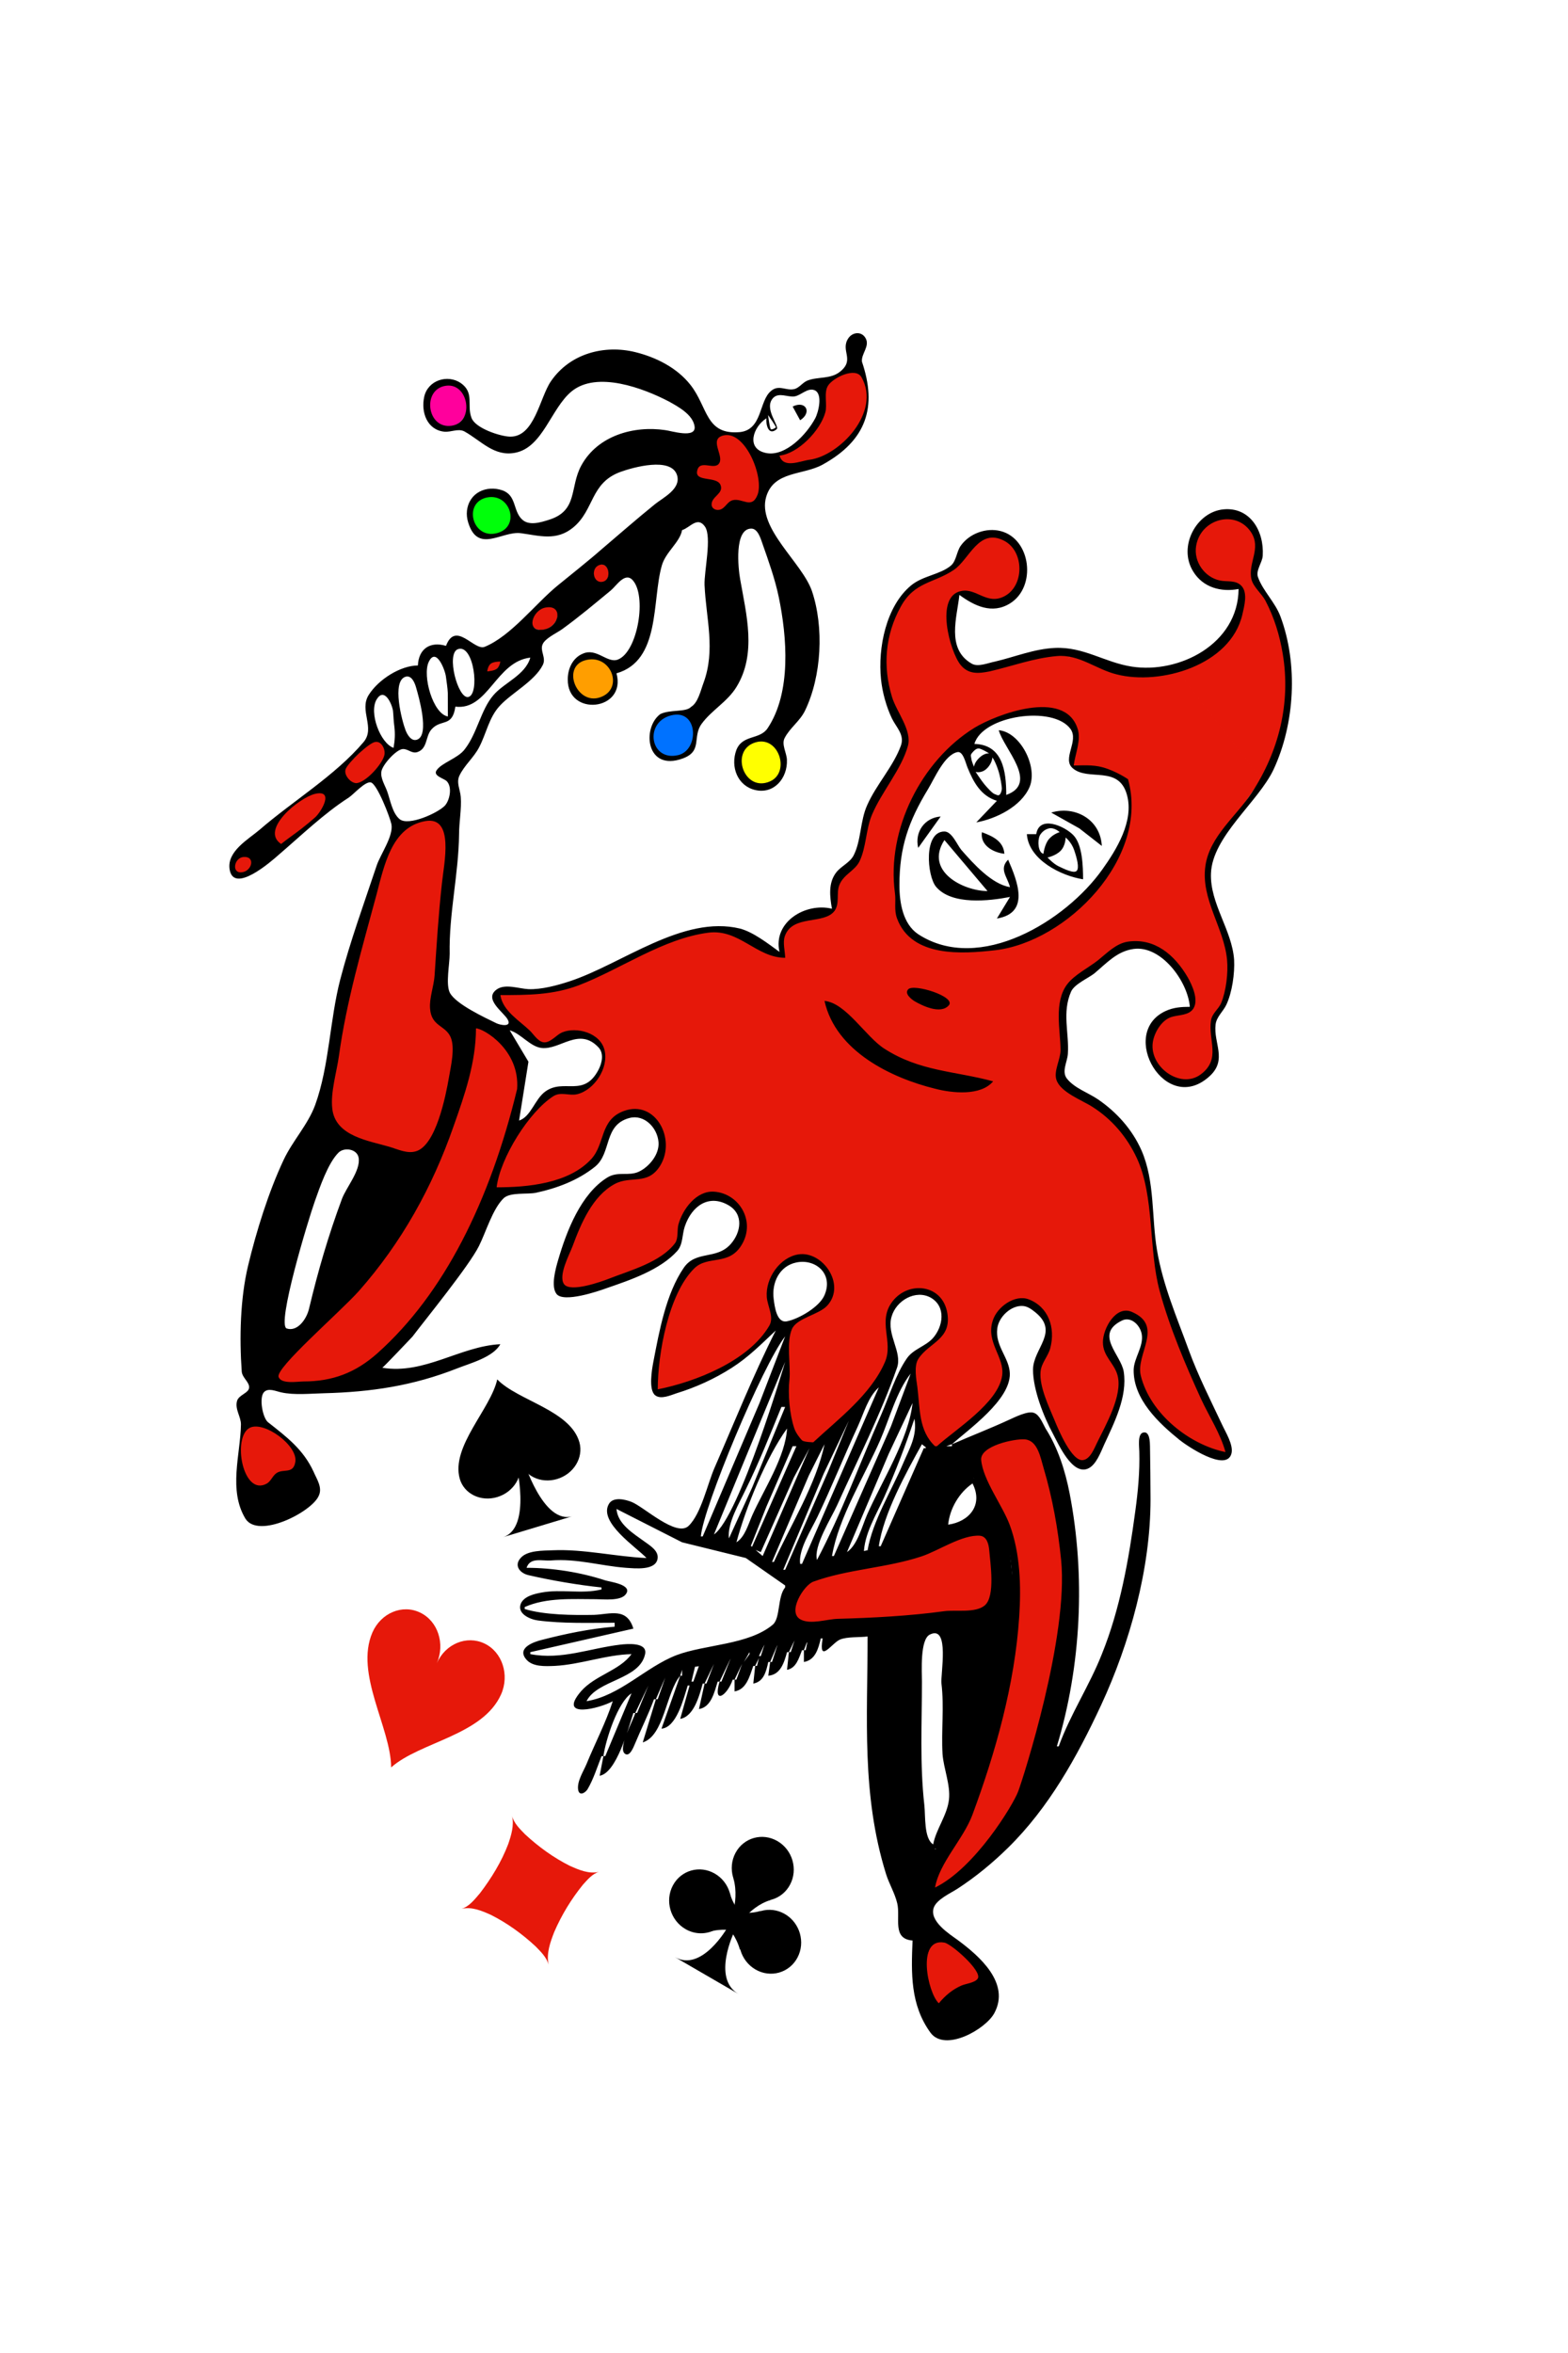<?xml version="1.0" encoding="UTF-8" standalone="no"?>
<svg
   xmlnsDc="http://purl.org/dc/elements/1.1/"
   xmlnsCc="http://creativecommons.org/ns#"
   xmlnsRdf="http://www.w3.org/1999/02/22-rdf-syntax-ns#"
   xmlnsSvg="http://www.w3.org/2000/svg"
   xmlns="http://www.w3.org/2000/svg"
   xmlnsSodipodi="http://sodipodi.sourceforge.net/DTD/sodipodi-0.dtd"
   xmlnsInkscape="http://www.inkscape.org/namespaces/inkscape"
   version="1.1"
   width="360"
   height="540"
   id="svg20298"
   sodipodiDocname="English_border_black_joker.svg"
   inkscapeVersion="1.0.1 (3bc2e813f5, 2020-09-07)">
  <sodipodiNamedview
     pagecolor="#ffffff"
     bordercolor="#666666"
     borderopacity="1"
     objecttolerance="10"
     gridtolerance="10"
     guidetolerance="10"
     inkscapePageopacity="0"
     inkscapePageshadow="2"
     inkscapeWindow-width="1902"
     inkscapeWindow-height="821"
     id="namedview1530"
     showgrid="false"
     inkscapeZoom="1.074"
     inkscapeCx="229.624"
     inkscapeCy="253.22"
     inkscapeWindow-x="0"
     inkscapeWindow-y="0"
     inkscapeWindow-maximized="0"
     inkscapeCurrent-layer="g3026-1" />
  <defs
     id="defs20300">
    <inkscapePath-effect
       effect="spiro"
       id="path-effect17935-89" />
    <inkscapePath-effect
       effect="spiro"
       id="path-effect17939-8" />
    <inkscapePath-effect
       effect="spiro"
       id="path-effect17935-8-7" />
    <inkscapePath-effect
       effect="spiro"
       id="path-effect17939-6-0" />
    <inkscapePath-effect
       effect="spiro"
       id="path-effect17935-9-8-2-5-09-4-0" />
    <inkscapePath-effect
       effect="spiro"
       id="path-effect17935-9-8-2-5-09-4-1-8" />
    <filter
       style="color-interpolation-filters:sRGB;"
       inkscapLabel="Greyscale"
       id="filter2332">
      <feColorMatrix
         values="0.21 0.72 0.072 0 0 0.21 0.72 0.072 0 0 0.21 0.72 0.072 0 0 0 0 0 1 0 "
         id="feColorMatrix2330" />
    </filter>
  </defs>
  <g
     transform="translate(-151.429,-248.089)"
     id="layer1">
    <g
       transform="translate(151.429,-264.273)"
       id="g3026-1">
      <!-- <rect
         width="359"
         height="539"
         rx="29.944447"
         ry="29.944447"
         x="0.5"
         y="512.86218"
         id="rect6472-17"
         style="fill:#ffffff;stroke:#000000;stroke-width:1" /> -->
      <g
         id="g3152"
         transform="matrix(2.649,0,0,2.772,398.87,484.965)"
         style="filter:url(#filter2332)">
        <!-- <g
           style="fill:#e61408;fill-rule:nonzero;stroke:none"
           id="g3114-1"
           transform="matrix(0.7752426,0,0,0.7752426,-151.66807,10.82249)">
          <path
             d="m 10.325195,30.132813 v -2.84375 h 0.6875 c 0.0166,0.752929 0.09277,1.30664 0.229493,1.658203 0.137695,0.353515 0.34375,0.529297 0.61914,0.529297 0.34668,0 0.588867,-0.298829 0.726563,-0.897461 0.136718,-0.598633 0.206054,-1.72168 0.206054,-3.368164 V 9.2265625 h -1.1875 v -1.46875 h 4.3125 v 1.46875 h -1.03125 V 25.307617 c 0,1.956055 -0.219726,3.383789 -0.657226,4.286133 -0.439453,0.900391 -1.140625,1.351563 -2.107422,1.351563 -0.296875,0 -0.594727,-0.06836 -0.892578,-0.203125 -0.297852,-0.135743 -0.59961,-0.338868 -0.905274,-0.609375 z"
             id="path3116-7"
             inkscapeConnector-curvature="0" />
          <path
             d="m 21.138672,26.132813 c -1.353516,0 -2.415039,-0.830079 -3.183594,-2.489258 -0.769531,-1.65918 -1.154297,-3.947266 -1.154297,-6.864258 0,-2.916016 0.384766,-5.205078 1.154297,-6.8691407 0.768555,-1.6640625 1.830078,-2.4960938 3.183594,-2.4960938 1.361328,0 2.426758,0.8300781 3.196289,2.4902344 0.768555,1.6591801 1.15332,3.9511721 1.15332,6.8750001 0,2.916992 -0.386718,5.205078 -1.160156,6.864258 -0.773437,1.659179 -1.835937,2.489258 -3.189453,2.489258 z m 0,-1.46875 c 0.691406,0 1.203125,-0.648438 1.537109,-1.94336 0.333008,-1.296875 0.5,-3.277344 0.5,-5.941406 0,-2.671875 -0.166992,-4.65625 -0.5,-5.952149 -0.333984,-1.295898 -0.845703,-1.9443355 -1.537109,-1.9443355 -0.683594,0 -1.191406,0.6542969 -1.525391,1.9628905 -0.333008,1.307617 -0.5,3.285156 -0.5,5.933594 0,2.640625 0.166992,4.615234 0.5,5.922852 0.333985,1.307617 0.841797,1.961914 1.525391,1.961914 z"
             id="path3118-4"
             inkscapeConnector-curvature="0" />
          <path
             d="m 26.484375,25.789063 v -1.46875 h 1.03125 V 9.2265625 h -1.03125 v -1.46875 h 4.125 v 1.46875 h -1.03125 v 6.5761715 l 3.412109,-6.5761715 h -0.858398 v -1.46875 h 2.99707 v 1.46875 h -1.075195 l -2.888672,5.5625005 3.939453,9.53125 h 0.786133 v 1.46875 h -2.727539 l -3.584961,-8.75586 v 7.28711 h 1.03125 v 1.46875 z"
             id="path3120-0"
             inkscapeConnector-curvature="0" />
          <path
             d="m 36.083984,25.789063 v -1.46875 h 1.03125 V 9.2265625 h -1.03125 v -1.46875 h 7.21875 v 4.2500005 h -0.75 V 9.4140625 h -3.375 v 5.7812505 h 2.09375 v -2.28125 h 0.75 v 6.21875 h -0.75 v -2.28125 h -2.09375 v 7.28125 h 3.46875 v -2.59375 h 0.75 v 4.25 z"
             id="path3122-9"
             inkscapeConnector-curvature="0" />
          <path
             d="m 49.871094,16.996094 c 0.3125,0.103515 0.578125,0.339844 0.798828,0.708984 0.219727,0.369141 0.410156,0.902344 0.570312,1.600586 l 1.166993,5.014648 h 0.833984 v 1.46875 H 50.591797 L 49.298828,20.341797 C 49.045898,19.216797 48.832031,18.5 48.657227,18.191406 48.482422,17.880859 48.240234,17.726562 47.931641,17.726562 h -0.335938 v 6.59375 h 1.03125 v 1.46875 h -4.125 v -1.46875 h 1.03125 V 9.2265625 h -1.03125 v -1.46875 h 4.597656 c 0.9375,0 1.660157,0.421875 2.169922,1.2636719 0.508789,0.8417969 0.763672,2.0371096 0.763672,3.5849606 0,1.257813 -0.180664,2.250977 -0.541015,2.980469 -0.360352,0.729492 -0.900391,1.199219 -1.621094,1.40918 z m -2.275391,-0.707031 h 0.707031 c 0.510743,0 0.905274,-0.306641 1.185547,-0.918946 0.279297,-0.612304 0.419922,-1.487304 0.419922,-2.624023 0,-1.136719 -0.140625,-2.007813 -0.419922,-2.612305 C 49.208008,9.5292969 48.813477,9.2265625 48.302734,9.2265625 h -0.707031 z"
             id="path3124-4"
             inkscapeConnector-curvature="0" />
        </g> -->
        <g
           transform="matrix(0.8,0,0,0.8,-150.568,-578.442)"
           id="use3245">
          <g
             id="use8898"
             transform="matrix(0.203,0,0,0.203,219.163,723.818)">
            <path
               style="fill:#e6180a"
               d="m 341.26,836.91 -3.69,7.13 3.81,24.8 9.93,-1.72 19.68,-13.32 -21.88,-20.82"
               transform="translate(-924.12,211.4)"
               id="path2231" />
            <path
               style="fill:#e6180a"
               d="m 416.53,178.87 c 1.38,0.52 -31.61,31.62 -35.76,31.62 l -27.99,15.55 -16.67,24.62 -12.53,27.73 -0.77,30.75 11.66,16.58 24.79,5.1 31.01,-5.44 33.98,-21.62 17.22,-22.31 6.51,-21.79 -2.3,-14.53 -15.43,-7.45 -13.18,-1.23 -0.92,-5.55 2.37,-13.33 -11.29,-9 -20.61,1.36 33.46,-30.26 34.67,8.79 16.36,-2.96 46.59,57.17 -24.93,34.35 -3.85,14.84 5.18,20.9 7.78,21.43 -3.81,23.15 -5.87,8.29 0.69,18.31 -3.63,9.33 -12.61,5.36 -11.75,-5.01 -7.25,-12.61 3.63,-14.69 9.84,-5.53 8.81,-0.17 1.56,-2.59 -6.91,-17.8 -15.72,-11.57 -12.79,-0.69 -31.09,21.07 -3.46,18.15 -0.34,30.4 30.06,19.87 13.64,21.94 4.32,25.57 3.46,31.79 28.5,70.83 10.02,17.97 -3.8,3.11 -23.32,-10.89 -21.08,-21.77 -1.21,-16.58 3.98,-12.96 -5.53,-9.67 -9.33,0.17 -5.87,9.33 0.86,7.6 7.6,12.44 -3.45,19.18 -13.82,25.57 -7.26,0.17 -14.34,-20.39 -7.95,-27.12 7.43,-17.62 -0.17,-7.09 -12.61,-10.19 -9.68,3.11 -7.08,10.88 7.26,23.67 -7.78,14 -29.2,24.7 -5.35,-3.11 -6.74,-17.62 -1.73,-26.26 15.9,-12.44 1.21,-13.82 -8.99,-7.77 -9.84,1.55 -9.85,7.08 -0.69,12.96 0.17,15.55 -19.52,25.05 -21.6,16.41 -8.98,-2.42 -3.8,-11.4 -0.69,-47.68 19,-10.02 5.53,-10.88 -6.05,-9.68 -12.44,-3.8 -10.88,6.91 -4.84,11.4 3.63,15.55 -7.95,8.81 -11.74,9.85 -30.58,14.51 -13.48,2.07 0.17,-19.69 10.71,-34.03 8.99,-12.96 20.38,-6.05 6.57,-12.61 -3.63,-9.85 -13.13,-5.87 -11.92,6.74 -4.15,7.94 -2.24,11.75 -16.24,11.23 -42.33,12.96 -6.04,-5.7 12.61,-36.46 16.58,-16.41 19.52,-2.76 7.95,-13.65 -3.8,-12.96 -11.75,-5.18 -11.05,5.35 -8.81,19.35 -16.42,10.72 -39.56,7.25 4.49,-17.27 9.5,-17.63 6.74,-5.87 11.06,-12.27 18.14,-1.55 7.25,-7.6 2.42,-6.74 -0.86,-6.91 -9.85,-6.39 -16.24,4.83 -8.46,0.52 -16.07,-15.55 -6.05,-10.02 3.8,-1.9 20.91,0.52 24.01,-6.39 47.17,-21.77 20.56,-3.97 20.9,4.32 15.89,9.5 -0.34,-10.19 6.56,-8.47 20.73,-3.97 1.04,-2.6 0.69,-15.2 11.23,-9.67 8.47,-29.89 16.93,-26.26 0.17,-7.95 -10.88,-22.98 0.34,-24.36 4.84,-13.64 9.5,-13.13 22.29,-9.68 8.98,-13.47 9.33,-4.32 11.4,3.11 7.26,11.57 -3.63,16.59 -13.82,5.87 -15.89,-6.39 -3.11,1.21 -2.25,17.62 4.49,15.2 9.85,5.88 36.28,-9.16"
               transform="translate(-924.12,211.4)"
               id="path2233" />
            <rect
               width="5.87"
               height="44.92"
               x="416.01"
               y="181.81"
               transform="matrix(0.34,0.4,-0.75,0.67,-511.6,101.76)"
               style="fill:#e6180a"
               id="rect2235" />
            <path
               style="fill:#e6180a"
               d="m 97.01,367.81 15.27,3.44 10.75,18.28 -11.83,57 -30.75,57.22 -47.11,48.4 H -8.17 l -6.67,-9.04 52.91,-47.75 42.38,-69.26"
               transform="translate(-924.12,211.4)"
               id="path2237" />
            <path
               style="fill:#e6180a"
               d="m 367.53,586.81 6.64,-4.98 19.08,-4.7 6.09,5.53 10.23,38.72 3.6,21.01 -2.77,39.27 -15.76,63.89 -11.62,28.2 -18.8,24.34 -22.96,15.76 1.66,-11.06 6.64,-10.78 12.72,-21.02 11.34,-33.46 10.23,-45.08 3.6,-32.08 -4.98,-35.95 -14.38,-25.72"
               transform="translate(-924.12,211.4)"
               id="path2239" />
            <path
               style="fill:#000000"
               d="m 261.98,648.49 4.4,-4.33 13.63,-1.36 10.72,-3.87 1.69,-1.92 5.65,1.43 2.6,-3.65 3.95,1.8 3.01,-0.67 6.92,-1.89 16.53,-32.06 7.67,-18.74 5.69,2.74 6.73,-2.03 45.39,-13.92 2.96,6.2 -8.75,0.6 -16.14,4.28 -9.53,6.34 1.9,10.34 -6.08,2.79 -12.41,17.89 1.53,5.76 11.33,-2.59 6.11,-12.39 -2.03,-6.8 3.34,-0.83 12.39,22.63 -2.83,26.2 7.92,13.8 -4.59,34.4 -4.91,21.99 -5.86,23.06 -9.8,27.91 -15.72,26.41 -1.87,-11.75 9.46,-23.99 -4.53,-42.88 0.84,-39.96 -9.32,-3.02 -5.44,9.27 1.16,89.17 5.04,13.27 1.85,12.89 -3.63,15.77 6.33,16.25 -4.43,5.33 -4.27,10.39 7.05,19.04 3.87,-0.15 24.31,-14.74 4.73,12.62 -11.67,14.44 -19.12,4.05 -11.72,-17.24 -1.99,-24.07 0.08,-8.63 -6.67,-4.17 -0.71,-17.74 -13.06,-35.78 -3.59,-37.32 -0.5,-36.58 0.46,-23.22 -27.22,1.43 -2.36,4.3 -6.89,-4.06 -12.31,3.55 -9.44,-0.28 -10.67,6.06 -19.18,4.51 -17.9,2.38 7.11,-8.05 37.61,-7.41 12.96,-7.89 4.13,-19.65"
               transform="translate(-924.12,211.4)"
               id="path2241" />
            <rect
               style="fill:#000000"
               width="5.88"
               height="5.08"
               x="363.29"
               y="597.33"
               transform="matrix(0.79,0,0,0.87,-846.87,289.5)"
               id="rect2243" />
            <rect
               style="fill:#000000"
               width="4.86"
               height="12.65"
               x="340"
               y="787.48"
               transform="matrix(0.929,0,0,0.98,-899.221,228.042)"
               id="rect2245" />
            <rect
               style="fill:#000000"
               width="6.67"
               height="33.56"
               x="378.38"
               y="628.45"
               transform="matrix(1.035,-0.123,0.116,1.068,-1013.278,213.601)"
               id="rect2247" />
            <path
               style="fill:#000000"
               d="m 402.5,576.72 c 0,1.22 9.55,21.3 9.55,21.3 l 6.12,30.85 0.74,41.62 -9.55,59.74 -2.45,5.87 2.2,1.23 2.45,-1.72 28.16,-59.49 11.26,-48.23 2.45,-25.95 4.4,1.71 -3.18,37.7 -14.44,51.66 -24.24,50.19 -26.69,35.5 -12.24,9.55 -0.98,-5.14 15.42,-28.16 18.12,-69.04 3.43,-40.64 -7.84,-45.29 -7.59,-23.26"
               transform="translate(-924.12,211.4)"
               id="path2249" />
            <g
               transform="translate(-924.12,211.4)"
               id="g2287">
              <path
                 style="fill:#e6180a"
                 d="m 222.72,65.72 19.32,1.69 10.63,24.13 -8.14,17.57 -26.72,-3.28 -4.3,-24.91"
                 id="path2251" />
              <path
                 style="fill:#e6180a"
                 d="m 282.89,41.48 15.88,-7.74 6.33,2.2 2.26,8.2 0.05,7.68 -4.52,12.94 -15.65,14.07 -27.46,6.27 -1.97,-7.57 9.77,-3.05 13.39,-13.11"
                 id="path2253" />
              <path
                 style="fill:#ff009c"
                 d="m 94.46,52.66 c 0,5.589 -4.191,10.12 -9.36,10.12 -5.169,0 -9.36,-4.531 -9.36,-10.12 0,-5.589 4.191,-10.12 9.36,-10.12 5.169,0 9.36,4.531 9.36,10.12 z"
                 transform="matrix(1.11,0,0,1.09,-11.05,-5.06)"
                 id="path2255" />
              <path
                 style="fill:#00ff0a"
                 d="m 116.03,107.81 c 0,4.474 -4.114,8.1 -9.19,8.1 -5.075,0 -9.19,-3.626 -9.19,-8.1 0,-4.474 4.114,-8.1 9.19,-8.1 5.075,0 9.19,3.626 9.19,8.1 z"
                 transform="matrix(1.177,0,0,1.264,-18.462,-28.013)"
                 id="path2257" />
              <path
                 style="fill:#ff9e00"
                 d="m 171.01,191.5 c 0,4.976 -4.473,9.01 -9.99,9.01 -5.517,0 -9.99,-4.034 -9.99,-9.01 0,-4.976 4.473,-9.01 9.99,-9.01 5.517,0 9.99,4.034 9.99,9.01 z"
                 transform="matrix(1.175,0,0,1.185,-28.511,-35.039)"
                 id="path2259" />
              <path
                 style="fill:#0072ff"
                 d="m 214.38,221.21 c 0,5.457 -4.553,9.88 -10.17,9.88 -5.617,0 -10.17,-4.423 -10.17,-9.88 0,-5.457 4.553,-9.88 10.17,-9.88 5.617,0 10.17,4.423 10.17,9.88 z"
                 transform="matrix(1.13,0,0,1.19,-26.395,-42.638)"
                 id="path2261" />
              <path
                 style="fill:#ffff00"
                 d="m 263.11,233.75 c 0,6.605 -5.771,11.96 -12.89,11.96 -7.119,0 -12.89,-5.355 -12.89,-11.96 0,-6.605 5.771,-11.96 12.89,-11.96 7.119,0 12.89,5.355 12.89,11.96 z"
                 transform="matrix(0.904,0,0,1.084,24,-18.358)"
                 id="path2263" />
              <path
                 style="fill:#e6180a"
                 d="m 142.52,160.94 c 0,3.065 -3.21,5.55 -7.17,5.55 -3.96,0 -7.17,-2.485 -7.17,-5.55 0,-3.065 3.21,-5.55 7.17,-5.55 3.96,0 7.17,2.485 7.17,5.55 z"
                 transform="matrix(0.91,-0.55,0.55,0.9,-76.81,90.1)"
                 id="path2265" />
              <path
                 style="fill:#e6180a"
                 d="m 168.5,137.99 c 0,2.43 -1.603,4.4 -3.58,4.4 -1.977,0 -3.58,-1.97 -3.58,-4.4 0,-2.43 1.603,-4.4 3.58,-4.4 1.977,0 3.58,1.97 3.58,4.4 z"
                 transform="matrix(1.13,0,0,1.06,-21.09,-8.265)"
                 id="path2267" />
              <path
                 style="fill:#e6180a"
                 d="m 112.42,185.54 c 0.077,0.63 -0.741,1.225 -2.13,1.549 -1.389,0.324 -3.122,0.324 -4.51,0 -1.389,-0.324 -2.207,-0.919 -2.13,-1.549 -0.077,-0.63 0.741,-1.225 2.13,-1.549 1.389,-0.324 3.122,-0.324 4.51,0 1.389,0.324 2.207,0.919 2.13,1.549 z"
                 transform="matrix(0.938,-0.666,0.652,0.958,-114.613,79.733)"
                 id="path2269" />
              <rect
                 style="fill:#e6180a"
                 width="23.29"
                 height="11.32"
                 x="25.88"
                 y="226.54"
                 transform="matrix(0.818,-0.76,0.786,0.791,-173.241,79.484)"
                 id="rect2271" />
              <rect
                 style="fill:#e6180a"
                 width="31.88"
                 height="10.78"
                 x="-13.94"
                 y="254.42"
                 transform="matrix(0.871,-0.703,0.734,0.847,-187.866,42.768)"
                 id="rect2273" />
              <path
                 style="fill:#e6180a"
                 d="m -21.55,286.16 c 0.077,1.171 -0.738,2.278 -2.12,2.88 -1.382,0.602 -3.108,0.602 -4.49,0 -1.382,-0.602 -2.197,-1.709 -2.12,-2.88 -0.077,-1.171 0.738,-2.278 2.12,-2.88 1.382,-0.602 3.108,-0.602 4.49,0 1.382,0.602 2.197,1.709 2.12,2.88 z"
                 transform="matrix(0.908,-0.745,0.731,0.94,-211.433,-1.807)"
                 id="path2275" />
              <path
                 style="fill:#e6180a"
                 d="m -24.77,573.32 7.33,-2.63 10.59,5.64 9.57,8.93 0.1,9.47 -20.45,10.64 -10.25,-6.8 1.02,-20.35"
                 id="path2277" />
              <path
                 style="fill:#e6180a"
                 d="m 56.86,267.99 23.43,-7.41 5.41,8.01 -6.81,89.9 13.81,16.02 -14.81,56.86 -16.82,7.61 -41.45,-15.61 -2,-16.82 15.82,-77.29 19.22,-54.46"
                 id="path2279" />
              <path
                 style="fill:#e6180a"
                 d="m 277.36,650.32 64.74,-14.83 16.79,-7.19 12.21,-1.16 3.19,5.88 0.29,29.07 -5.16,4.87 -91.41,7.19 -9.37,-1.67 -0.65,-12.43"
                 id="path2281" />
              <path
                 style="fill:#e6180a"
                 d="m 496.87,107.87 c 1.38,0 10.19,1.38 11.4,2.42 1.21,1.03 7.94,9.33 7.94,9.33 l -2.07,15.89 1.04,6.74 12.78,22.28 4.84,26.26 -4.84,33.52 -8.98,20.39 -48.03,-58.92 16.76,-5.35 15.89,-16.24 3.63,-17.8 -1.55,-1.9 -16.59,-2.07 -9.67,-14.34 6.73,-15.2"
                 id="path2283" />
              <path
                 style="fill:#000000"
                 d="m 175.26,128.62 c -11.91,9.27 -24.96,25.84 -39.04,31.31 -5.6,2.13 -15.43,-13.49 -20.6,-0.51 -8.31,-2.38 -14.6,1.35 -15,10 -9.31,0.03 -21.04,7.11 -26.26,15.04 -5.22,7.96 3.68,16.75 -2.75,24.03 -15,16.96 -37.99,30.2 -55.42,44.64 -5.91,4.85 -17.65,11.03 -16.05,20.28 2.2,12.64 22.11,-4 26.23,-7.5 11.92,-9.76 24.17,-21.06 37.25,-29.08 2.6,-1.59 8.79,-8.42 11.87,-7.8 3.41,0.77 10.31,17.97 11.02,21.39 1.11,6 -5.91,15.34 -7.89,21 -6.7,19.2 -14.08,38.41 -19.42,58 -5.62,20.63 -5.83,44.02 -13.38,64 -3.87,10.1 -12.01,18.23 -16.83,28 -8.04,16.32 -14.58,36.37 -19,54 -4.2,16.76 -4.67,36.75 -3.38,54 0.32,3.13 4,5.24 3.95,8 -0.07,3 -5.63,3.76 -6.5,7.06 -1.13,4.27 2.19,7.94 2.12,11.94 -0.28,15.37 -6.83,33.38 2.43,48 6.95,10.33 35,-3.26 39,-11.51 2.32,-4.35 -1,-8.69 -2.67,-12.49 -5.52,-11.43 -14.45,-17.79 -24.33,-25.23 -2.79,-2.17 -4.8,-12.11 -2.27,-15.16 2.27,-2.6 6.54,-0.6 9.27,-0.06 7,1.52 15.7,0.62 23,0.46 24.96,-0.62 47.34,-3.76 71,-12.68 6.88,-2.6 19.23,-5.68 23,-12.32 -21.39,1 -40.48,15.57 -63,12 0.35,0.06 16.08,-15.83 16.08,-15.83 7.08,-8.92 30.29,-36.16 35.49,-46.17 3.7,-7 7.29,-18.94 13.19,-24.4 3.46,-3.2 12.65,-1.89 17.24,-2.8 11,-2.23 22.48,-6.3 31.55,-13.31 9,-6.96 4.38,-21.34 18.45,-24.83 7.79,-1.93 14.81,4.89 15.43,12.35 0.52,6.25 -5.02,12.56 -10.43,15.01 -5.54,2.51 -11.25,-0.39 -17,3.06 -14,8.36 -21.6,27.15 -26.12,41.93 -1.28,4.19 -4.08,13.47 -0.88,17.38 3.79,4.62 22.27,-1.38 27,-3.05 12.21,-4.02 28.38,-9.21 37.43,-18.88 3.1,-3.32 2.56,-8.36 4.01,-12.45 3.75,-10.61 12.89,-16.65 23.38,-10.83 8.19,4.58 6.66,13.84 1.08,19.83 -7.59,8.09 -18.52,3.02 -25,12.04 -9.47,13.2 -13.08,32.3 -16.23,47.96 -0.75,3.74 -2.67,14.25 0.94,17 3,2.33 8.29,0 11.4,-0.98 10.31,-3.02 20.18,-7.3 29.41,-12.92 9.05,-5.51 15.79,-12.1 23.59,-19.1 -12,22.69 -22.02,46.64 -32.69,70 -3.79,8.29 -7.09,23.38 -13.81,29.59 -6.5,6 -23.98,-9.78 -30.5,-12.21 -3.25,-1.23 -9.64,-2.75 -12,0.94 -6,9.4 14.97,22.39 20,27.68 -16.47,-0.71 -33.56,-4.65 -50,-3.96 -5,0.21 -13.34,-0.04 -17,3.76 -4,4.01 -0.54,7.92 4,8.92 12.27,2.71 26.5,5.03 39,6.28 v 1 c -10.46,2.49 -21.45,-0.29 -32,1.59 -3.63,0.65 -9.18,1.8 -11,5.51 -2.39,5.3 5,8.21 9,8.71 13.31,1.68 27.62,1.18 41,1.18 v 2 c -13.31,1.05 -26.04,3.58 -39,6.77 -4,0.97 -13.19,3.91 -8.39,9.67 3.39,4.18 10.39,3.74 15.39,3.56 13.71,-0.66 27.33,-5.72 41,-6 -6.43,8.46 -19.39,10.67 -27,19 -12.81,14.35 10.19,8.62 17,5 -3.75,11.03 -9.42,21.32 -14,32 -1.57,3.65 -5.1,8.7 -4.5,13 0.5,3.38 3.5,2 4.97,0 3.21,-5.17 5.27,-11.5 7.53,-17 h 1 l -2,10 c 9,-1.47 15.26,-23.96 18,-32 h 1 c -1,3.75 -9.6,18.13 -5.44,20.82 2.44,1.67 4.44,-3.26 5.15,-4.82 3.29,-7.6 7.29,-15.18 10.29,-23 h 1 l -7,22 c 11.51,-3.42 12.47,-25.66 20,-34 l -10,27 c 8,-0.65 11.71,-15 14,-22 h 1 l -5,17 c 7.24,-1.18 10.19,-11.67 12,-18 h 1 l -3,13 c 6.5,-1 8.17,-8.43 10,-14 h 1 c -3.73,12 4,7.37 7,-1 h 1 v 6 c 6.31,-1 8,-7.57 10,-13 h 1 l -1,9 c 5.52,-0.95 6.83,-6 8,-11 h 1 l -1,7 c 6.42,-0.51 8.39,-6.4 10,-12 h 1 l -1,9 c 4.87,-0.87 6.26,-5.77 8,-10 h 1 v 6 c 6,-0.99 7.71,-6.55 9,-12 h 1 c -2.33,13.33 4.84,2.46 9.19,0.6 4.02,-1.6 10.4,-1.05 14.81,-1.6 0,41.58 -3.34,80.51 9.81,121 1.66,5.11 4.7,9.79 6,15 1.86,7.44 -2.94,18.15 8.18,19 -0.71,16.65 -1.27,32.71 9.59,47 7.75,10 29.39,-1.7 34.06,-10 8.59,-15.27 -7.83,-29 -19.65,-37.34 -4.22,-2.92 -15.24,-9.55 -12.67,-16.45 1.58,-4.21 9.05,-7.38 12.67,-9.63 9.64,-6 18.66,-13.08 26.95,-20.86 21.76,-20.44 36.73,-46.16 49.67,-72.71 15.39,-31.69 26.39,-69.63 26.39,-105 0,-9 -0.16,-18 -0.29,-27 -0.03,-1.98 -0.11,-7.73 -3.52,-7 -3.3,0.55 -2.18,7.46 -2.18,9.71 0.29,10.29 -0.7,20.29 -2.13,30.29 -3.46,24.63 -8.12,50 -17.87,73 -6.59,16 -17,31 -23,47 h -1 c 13,-40.94 15.35,-86.99 6.8,-129 -2.33,-11.44 -6.23,-23.2 -12.8,-33 -1.5,-2.48 -3.17,-7 -6.21,-8 -3.16,-1.23 -10.35,2.26 -13.37,3.55 -10.07,4.45 -20.42,8.24 -30.42,12.45 8.96,-7.7 31.17,-22.55 30.9,-35.99 -0.17,-8.01 -7.9,-14.01 -6.71,-23.01 0.77,-6 7.45,-12 13.79,-11.49 2.44,0.22 4.38,1.59 6.28,3.02 13.47,10.17 -0.96,18.51 -0.99,29.46 -0.03,10.04 5.72,24.05 10.66,32.7 3.06,5.52 10.27,21.1 18.6,17.73 4.46,-1.82 6.86,-8.39 8.78,-12.39 5.31,-11.02 12.44,-24.33 10.37,-37.04 -1.41,-8.64 -15.81,-19 -1.08,-26 4.9,-2.41 9.92,2.27 10.71,7 1.03,6.13 -4.14,12 -4.33,18 -0.24,15.17 13.64,27.39 24.42,35.74 3.58,2.82 25.04,16.79 27.76,7.03 1.22,-4.36 -3.19,-11.03 -4.99,-14.77 -6.2,-12.62 -12.77,-24.87 -17.78,-38 -6.42,-16.84 -13.78,-33 -16.96,-51 -2.95,-16.64 -1.03,-35 -8.28,-50.83 -4.96,-10.73 -13.35,-19.55 -23.2,-25.99 -5.2,-3.39 -12.52,-5.67 -16.57,-10.56 -2.99,-3.61 0.21,-8.56 0.49,-12.62 0.74,-10.76 -3.21,-20.98 1.7,-31.73 1.76,-3.84 9.09,-6.8 12.4,-9.27 6.73,-5.4 12.18,-11.35 21,-12.5 14.64,-1.91 28.84,16.33 30,29.5 -4.56,0.01 -8.76,0.29 -13,2.17 -25.54,11.33 0.2,54.1 23.79,32.98 9.21,-8.33 1.76,-16.64 2.95,-26.15 0.48,-3.87 4.03,-6.63 5.71,-10 3.1,-6.24 4.56,-16 4.17,-23 -1.13,-15.19 -12.94,-28.62 -12.35,-44 0.73,-18.93 25.2,-36.37 33.42,-53 11.32,-23.29 13.18,-53.63 3.66,-78 -2.85,-7.3 -9.34,-13 -11.95,-19.95 -1.4,-3.48 2.28,-7.45 2.5,-11.05 0.79,-12.74 -6.89,-24.83 -20.89,-23.61 -14.49,1.26 -24.46,18.93 -16.27,31.61 5.27,8.32 15.05,10.69 24.27,9 -0.24,28.09 -31.75,43.31 -57,39.57 -14.49,-2.14 -25.66,-10.2 -41,-9.53 -11.18,0.49 -21.22,4.55 -32,6.96 -3.54,0.63 -9.14,3 -12.54,1 -13.6,-7.58 -7.67,-23.77 -6.46,-35 8,5.62 17.42,10 26.99,4.36 14.26,-8.36 11.33,-32.9 -4.99,-36.89 -7.65,-1.87 -16.66,1.18 -21.35,7.57 -2.16,2.96 -2.29,7.69 -5.17,10.02 -5.69,4.6 -15,5.15 -21.28,10.13 -13.35,10.58 -17.76,31.81 -16.04,47.81 0.7,6.58 2.83,14.03 5.83,20 2.28,4.51 6.87,8.29 4.79,13.83 -3.97,10.56 -13.18,19.91 -17.98,30.34 -3.82,8 -3.2,18.12 -7.25,25.64 -1.99,3.7 -6.58,5.4 -9.24,8.63 -4.36,5.31 -3.5,12.27 -2.33,18.56 -14,-3.29 -31.63,6.73 -28,22 -6.05,-4.19 -13.8,-10 -21,-11.87 -30.62,-7.13 -63.1,18.14 -91.09,26.89 -6.63,2.08 -14.97,4.23 -21.91,3.97 -5,-0.24 -12.27,-2.83 -16.72,0.03 -7.61,4.97 3.72,11.8 5.72,15.54 2.26,4.11 -4.41,2.6 -6,1.85 -6,-2.81 -22,-9.85 -25,-15.73 -2.18,-4.53 0,-14.51 -0.02,-19.68 -0.41,-20.49 4.78,-40.72 5.02,-61.02 0,-6.22 1.39,-12.86 0.9,-19 -0.29,-3.65 -2.47,-7.26 -0.71,-10.83 2.54,-5.16 7.61,-9.17 10.45,-14.34 3.93,-7.1 5.24,-15.21 11.04,-21.21 6.33,-6.62 18.67,-12.58 23.01,-20.88 1.95,-3.72 -1.68,-7.17 -0.1,-10.53 1.33,-3.09 7.73,-5.83 10.42,-7.71 9,-6.22 17.4,-12.99 25.98,-19.75 2.96,-2.34 7.44,-9.4 11.51,-5.38 7.9,7.8 2.92,36.77 -7.79,40.64 -5.71,2 -11.35,-6.19 -18.7,-3 -5.29,2.06 -8,7.55 -8,13 -0.32,19.37 31.5,16.15 26,-3 23.71,-6.48 18.79,-36.97 24.21,-55 2.08,-6.92 9.67,-11.83 10.79,-18 4.29,-1.27 8.23,-7.28 12.24,-1.77 3.76,5.34 -0.52,22.77 -0.24,29.77 0.82,17.27 6,33 -0.6,50 -1.5,3.8 -2.86,10 -6.61,12.11 -2.66,2.83 -11.1,1.2 -16.41,3.67 -9.91,7.04 -7.64,29.57 12.07,22.6 10.63,-3.75 4.9,-10.94 9.98,-17.61 5.29,-6.96 13.76,-11.25 18.57,-18.76 10.94,-16.95 5.3,-36.98 2,-55 -1,-5.28 -3.34,-25.79 5.96,-25.79 3.52,0 5.02,5.19 5.99,7.79 3.3,9 6.59,17.74 8.63,27 4.42,20.35 6.88,48.66 -5.93,67 -4.23,6 -13.31,3.1 -16.65,11.02 -3.35,8.66 0.66,18.35 10,20.45 10,2.28 17.39,-5.96 16.96,-15.46 -0.16,-3.52 -2.99,-7.76 -1.23,-11 2.79,-5.23 8.15,-8.58 10.89,-14 8.87,-17.57 10.21,-42.51 3.68,-61 -5.3,-14.59 -29.34,-32 -24.4,-48 4.09,-13.26 19.66,-10.91 30.09,-16.4 23.62,-12.43 29.16,-29.53 21.03,-52.43 -0.57,-4 4.35,-7.9 1.94,-12.02 -2.16,-3.69 -6.97,-3.15 -9.21,0 -4.48,6.36 3.71,10.85 -4.42,17.04 -5.04,3.91 -11.62,2.46 -17.33,4.51 -2.65,0.96 -4.53,3.9 -7.26,4.41 -4.28,0.89 -8.15,-2.45 -12.21,0.89 -6.56,5.01 -4.53,19.65 -16.53,21 -18.56,1.67 -17.12,-12.61 -26.47,-24 C 238.85,17.57 227.6,12.26 216.6,9.67 200.25,5.83 181.8,10.26 171.57,24.6 c -5.97,8.31 -8.69,28.61 -21.97,28.16 -5.18,-0.18 -18.33,-4.27 -20.36,-9.54 -2.64,-6.46 1.71,-12.79 -5.74,-17.78 -7.04,-4.59 -17.56,-1.46 -19.51,7.01 -1.82,7.98 1.61,16.81 10.61,17.78 3.63,0.4 7.45,-1.8 10.83,-0.13 8.99,4.78 15.86,13 27.17,10.87 14.73,-2.78 19,-22.53 30,-31.24 13.56,-10.68 38.57,-1.58 52,5.13 4.84,2.58 12.66,6.58 13.67,12.58 1.12,6.59 -12.67,2.29 -15.67,2 -16.62,-2.37 -36,2.71 -44.76,18.02 -6.34,11.07 -1.62,23.02 -17.24,27.68 -4.29,1.3 -10.76,3.3 -14.49,-0.26 -4.83,-4.44 -2.79,-12.29 -10.53,-14.78 -8.29,-2.65 -17.54,1.07 -18.76,10.35 -0.26,2.01 0,4.08 0.62,6 5.15,16.27 17.99,4.24 28.15,5.54 9.83,1.26 18.99,4.15 27.96,-2.96 11.28,-8.94 9.04,-22.58 25.04,-28.24 6.63,-2.32 27.29,-7.92 30.35,1.67 2.2,6.98 -7.48,11.4 -11.77,14.71 -9.96,7.69 -19.7,15.86 -29.58,23.89 -3.1,2.71 -18.15,14.36 -22.33,17.56 z m 118.36,-66.2 c 9.88,-1 21.73,-12.67 24.43,-22 1.19,-4 -0.95,-10 1.45,-13.66 2.71,-4.06 14.66,-9.7 17.89,-4.26 10.57,17.92 -11.88,40.09 -27.78,42.05 -4.99,0.61 -13.99,4.7 -15.99,-2.13 z m -178,-35.6 c 12.17,-1.59 15.38,18.64 3,20.38 -13.22,1.86 -16,-18.7 -3,-20.38 z m 171,16.6 c -0.34,3.05 1,9.13 5.45,5.57 1.83,-1.48 -7.15,-10.57 -1.85,-15.96 3.02,-3 7.8,-0.27 11.4,-0.78 3.45,-0.49 7,-4.58 10.68,-3.16 4.61,1.8 2.05,11.39 0.32,14.42 -4.5,8.04 -15.72,19.48 -26,17.63 -11.26,-2.05 -7.05,-13.49 0,-17.72 z m 14,-6 4,7 c 6.54,-4 3,-10.32 -4,-7 z m -9,10.65 c -0.36,0.36 -1.92,1.2 -2.57,0.95 -0.65,-0.25 -1.55,-7.28 -1.55,-7.28 0,0 4.48,5.97 4.12,6.33 z m -28,4.1 c 11.7,-2.75 21.88,21.33 18.26,30.25 -3.09,7.53 -8.07,1.48 -13.26,2.75 -3,0.74 -4,4.29 -7.06,4.88 -1.94,0.38 -4.13,-0.56 -4.19,-2.62 -0.12,-4.22 6.53,-5.52 4.78,-9.97 -1.85,-4.69 -13.53,-1.43 -12.53,-7.03 1.18,-6.62 9.52,0 11.91,-4.28 2.31,-3.97 -5.65,-12.12 2.09,-13.98 z m -126,31.59 c 12.86,-2.34 18.18,16.17 4,18.43 -12.29,1.97 -16.73,-16.04 -4,-18.43 z m 394,486.66 c -19,-3.67 -40.17,-19.38 -45.21,-39 -2.83,-11 12.62,-25.37 -4.79,-32.47 -8.49,-3.52 -15.43,8.49 -15.42,15.47 0.01,7.31 6.08,10.55 7.84,17 2.78,10.12 -6.42,25.35 -10.83,34 -1.59,3 -3.65,8.56 -7.59,9.08 -6.01,0.92 -13.19,-15.57 -15.13,-20.08 -2.99,-6.96 -8.3,-17.26 -7.56,-25 0.43,-4.47 4.02,-7.77 5.19,-12 2.85,-10.41 -0.97,-21 -11.5,-24.85 -7.39,-2.71 -17,3.89 -19.21,10.86 -3.79,11.13 6.42,18.56 5.02,28 -2.08,14 -25.01,27.47 -34.81,36 h -1 c -8.75,-7.81 -8,-19 -9.42,-30 -0.58,-4 -1.92,-10.77 0.42,-14.41 5.74,-8.59 18,-9.9 15.53,-23.59 -2.64,-14.53 -20.53,-16.43 -29.13,-5.96 -8.39,10.18 0.52,20.63 -4.1,30.96 -7.48,16.72 -25.29,29.41 -38.29,41 0,0 -5.07,-0.04 -6.06,-1.04 -0.99,-1 -3.19,-3.53 -4.1,-6.13 -2.49,-7.12 -3.42,-17.37 -2.55,-24.83 0.71,-7.35 -1.74,-19 1.32,-25.72 2.63,-5.69 14.38,-7.25 18.88,-11.99 10.16,-10.69 -2.54,-28.04 -15.49,-26.07 -9.78,1.49 -17.6,12.08 -16.81,21.79 0.37,4.56 3.99,10.19 1.38,14.49 -11.04,18.19 -39.85,28.8 -59.57,32.51 0,-18 5.73,-48.77 19.52,-61.68 7.33,-6.87 18.68,-0.96 25.48,-12.32 7.27,-12 -1.71,-25.94 -14.99,-26.77 -9.31,-0.58 -16.68,8.77 -19,16.77 -0.76,3 0,7 -1.69,9.37 -7.64,9.86 -24.31,14.06 -35.31,18.21 -4.2,1.56 -20.62,7.18 -24,2.82 -3.28,-4.34 2.9,-15.2 4.54,-19.39 4.46,-11.53 10.65,-25.59 22.46,-31.68 8.77,-4.52 17.57,0.93 24.27,-9.32 8.73,-13.57 -2.47,-33.73 -19.27,-27.94 -13,4.46 -10,16.64 -17.43,24.47 -12.07,12.63 -34.3,14.47 -50.57,14.47 1.88,-15 17.31,-38.48 30.17,-46.39 4.16,-2.56 8.46,-0.1 12.83,-1.08 9,-2.07 16.95,-13.22 14.58,-22.49 -2.26,-8.83 -14.92,-12.04 -22.58,-9.03 -3.04,1.23 -5.68,4.72 -9,5.07 -3.41,0.37 -6,-3.77 -8.09,-5.79 -5.64,-5.25 -14.66,-10.17 -15.91,-18.29 14.51,0 28,0 41.87,-5 22.46,-8.25 44.88,-23.8 69.13,-26.81 16.44,-2.04 25.65,12.81 41,12.81 -0.07,-3.4 -1.38,-7.71 -0.22,-10.96 4.05,-11.3 21.04,-5.73 26.62,-13.04 2.77,-3.86 0.8,-8.9 2.46,-13 2.14,-5.41 8.14,-7.22 10.71,-12 3.75,-7.25 3.43,-16.49 6.78,-24 5.12,-11.62 15.65,-23 19.14,-35 2.29,-8 -6.1,-17.38 -8.49,-25 -5,-15.66 -3.67,-31.61 4.68,-46 7.32,-12.82 17.69,-11.88 28.3,-18.74 8.3,-5.26 13.28,-21.74 27.01,-14.8 10.58,5.34 10.8,22.86 0,28.23 -9.34,4.64 -15,-4.29 -23,-2.68 -14.35,2.56 -6,31.13 -0.36,37.69 4.2,4.92 9.6,4.39 15.36,3.31 12.19,-2.67 23.43,-6.78 36,-7.83 12,-1 21,6.83 32,9.35 23.17,5.64 60.7,-4.52 67,-30.53 1,-4.24 3,-11 -0.44,-14.57 -3.12,-3.17 -7.65,-1.99 -11.56,-2.78 -8.04,-1.61 -14.1,-9.49 -12.67,-17.66 2.46,-14 21.26,-18.58 29.28,-7 5.72,8.26 -1.75,15.75 0.23,24 0.99,4.01 5.48,7.31 7.5,11 4.66,8.54 7.52,17.41 9.2,27 4.44,25.29 -2.17,50 -16.63,71 -8.1,11.76 -22.29,22.03 -24.61,37 -2.64,17.07 9.9,31.5 11.53,48 0.65,6.6 -0.46,15.83 -3.12,22 -1.46,3.31 -4.87,5.26 -5.47,9.02 -1.59,9.98 5.52,19.54 -5.38,27.38 -11.12,8 -28.53,-4.4 -25.45,-17.4 1.15,-4.79 4.78,-10.21 9.58,-11.77 3.79,-1.23 9.57,-0.66 11.97,-4.51 2.76,-4.42 -0.73,-11.72 -3.09,-15.72 -7.06,-11.57 -17.67,-20.17 -31.88,-18.23 -6.33,0.86 -11.15,5.75 -16,9.47 -5,3.78 -12.52,7.35 -16.39,12.16 -7.38,9.15 -3.67,23.61 -3.63,33.61 0.02,4.71 -3.64,10.48 -2.27,15 2.01,6.54 13.91,10.63 19.3,14 10.26,6.2 18.34,15.2 23.63,26 9.62,19.67 6.18,46.71 12.28,68 5.38,18.78 13.7,37.42 22.09,55 4.38,8.97 10.26,17.48 12.99,26.97 z m -334,-452.26 c 5,-1.48 6.57,7.3 1.86,8.51 -5.33,1.37 -6.94,-7 -1.86,-8.51 z m -33,20.26 -1,1 z m 4,1.49 c 9.61,-1.81 7.82,9.88 -1,11.21 -9.67,1.47 -6.05,-9.88 1,-11.21 z m -46.7,21.22 c 8.62,-3.06 11.9,23.29 5.53,24.37 -5.52,0.95 -11.83,-22.08 -5.53,-24.37 z m -5.3,34.29 c -8,-1.34 -13.64,-20.72 -10.26,-27.72 3.95,-8.16 8.97,4.34 9.26,7.72 0.35,2.67 0.84,5.31 0.96,8 0.04,4 0.04,8.01 0.04,12 z m 44,-30 c -2.71,9 -14,12.72 -19.72,19.18 -6.7,7.4 -8.59,19.38 -15.28,27.53 -3.61,4.67 -12.49,6.91 -15.08,10.82 -1.92,2.8 4.08,4.06 5.48,5.47 3.06,3 1.6,9.68 -0.97,12.43 -3.69,3.76 -19.43,10.57 -24.13,6.95 -3.98,-3.07 -5.06,-9.95 -6.76,-14.38 -1.15,-2.98 -3.54,-6.5 -3.04,-9.83 0.43,-3.42 7.99,-11.48 11.5,-11.57 2.98,-0.07 4.8,2.6 7.95,1.48 5.28,-1.88 4.05,-7.98 7.28,-11.47 5.09,-5.56 11.15,-0.82 12.77,-11.62 17.46,2.09 21.66,-22.99 40,-24.99 z m 29,1.43 c 14,-4.05 21.58,14.76 7.96,18.9 -12.23,3.72 -20.22,-15.33 -7.96,-18.9 z m -45,0.57 c -0.74,4.13 -3.07,4.64 -7,5 0.73,-4.36 2.83,-4.86 7,-5 z M 94,175.17 c 3.19,-0.92 4.86,2.91 5.58,5.25 1.46,4.75 7.31,24.12 0.82,26.74 -3.2,1.29 -5.39,-2.34 -6.37,-4.74 -1.89,-4.64 -7.52,-25 -0.03,-27.25 z m -6.38,36.25 c -7,-2.3 -13.28,-18 -9,-24.72 4,-6.28 8,1.94 8.7,5.72 0.3,2.65 0.3,5.34 0.72,8 0.51,4 0.29,7.18 -0.42,11 z m 392,16 c 0,0 -6.22,-4.12 -13.44,-6.06 -5.57,-1.5 -11.84,-0.94 -15.56,-0.94 0.74,-5.82 4.2,-13.21 2,-19 -7.08,-20.27 -43.39,-7 -55,-0.21 -28.12,16.57 -47.01,51.77 -42.41,84.22 0.64,4.48 -0.59,8.53 1.14,13 7.79,20 35.02,18.04 52.27,16.17 38.31,-4.18 82.63,-46.99 71,-87.18 z m -244,-32.52 c 14.75,-3.71 15.33,17.76 3.83,20.24 -14.83,3.28 -18.27,-16.61 -3.83,-20.24 z m 174,43.52 -11,11 c 10.41,-1.79 23.85,-7.97 28.43,-18 4.57,-10.35 -4.93,-28 -16.43,-29 2.62,9.43 21.65,27 4,33 0,-12.37 -2,-25.64 -17,-26 4.38,-14.56 41.99,-19.78 51.26,-7.66 4.7,6.14 -4.62,15.21 1.18,20.02 8.33,6.91 24.55,-1.8 28.99,13.64 3.84,13.36 -5.67,28 -13.16,38 -19.41,26.15 -65.52,53.36 -98.27,33 -8.16,-5.25 -10,-16 -10,-25 -0.03,-19.4 4.93,-32.71 15.29,-49 3.39,-5.33 8.71,-17.48 15.65,-18.83 3.06,-0.63 4.46,5.82 5.37,7.82 3.3,7.75 7.2,14.49 15.69,17.01 z m -331.8,-30 c 3.54,-0.65 5.79,4.23 4.81,7.04 -1.34,4.59 -9.83,13.58 -14.83,13.96 -3.17,0 -7.17,-4.5 -5.59,-7.49 1.59,-3.24 12.2,-13.04 15.61,-13.51 z m 201.8,0.6 c 13.21,-5.15 20.24,14.76 8.91,19.5 -13.55,5.68 -21.23,-14.66 -8.91,-19.5 z m 131.31,26.38 c -0.7,0.52 -1.37,-0.05 -2.56,-0.44 -1.19,-0.39 -3.94,-3.28 -5.43,-4.98 -1.49,-1.7 -4.68,-6.33 -4.68,-6.33 0,0 3.01,1 5.93,-1.64 2.92,-2.64 3.04,-5.69 3.04,-5.69 0,0 1.51,1.73 3.25,6.93 0.93,2.8 1.97,8.19 1.76,9.38 -0.21,1.19 -0.61,2.25 -1.31,2.77 z m -13.71,-22.29 c 2.11,-2.11 3.29,-1.26 4.42,-0.86 1.13,0.4 3.85,1.99 3.85,1.99 0,0 -2.4,-0.34 -5.17,2.16 -2.77,2.5 -2.91,4.67 -2.91,4.67 0,0 -1.23,-2.65 -1.4,-4.03 -0.24,-1.9 -0.91,-1.81 1.21,-3.93 z m -369.6,47.31 c -11.41,-7.26 9.57,-23.51 18,-25.52 10.85,-2.48 3.19,9.52 0,12.09 -2.28,1.91 -4.62,3.76 -7,5.54 -3.61,2.7 -7.42,5.14 -11,7.89 z m 411,-16 15,8.04 12,8.96 c -0.75,-13.75 -14.64,-20.65 -27,-17 z m -71,18 12,-16 c -8.34,0.56 -14.03,7.67 -12,16 z m -263,-13.67 c 15.62,-2.6 9.89,21.71 8.83,31.67 -1.83,15.72 -2.83,31.22 -3.92,47 -0.37,5.45 -2.91,11.66 -2.41,17 0.71,9 8.01,8.35 10.89,14.31 2.6,5.42 0.19,15.07 -0.82,20.69 -1.68,9.31 -6.92,34.8 -17.67,37.68 -4.62,1.32 -9.56,-1.01 -13.91,-2.25 -11.02,-3.14 -29,-5.31 -30.68,-19.43 -1.04,-8.35 2.35,-18.67 3.55,-27 4,-27.8 12.39,-55 19.99,-82 4.15,-14.89 8.1,-34.67 26.15,-37.67 z m 326,6.67 h -5 c 0.95,13.13 18.45,21.29 30,23 -0.02,-6.51 -0.29,-17.79 -5.28,-22.58 -4.85,-4.68 -18.12,-10.2 -19.72,-0.42 z m -14,32 -7,11 c 17.82,-2.78 11,-18.94 6,-30 -5,4.77 -0.45,8.62 1,14 -9.72,-1.47 -19.56,-11.98 -26,-19 -2.25,-2.61 -5,-9.36 -9,-9.36 -11.28,0 -9.25,22.7 -4.5,28.14 8.34,9.55 28.5,7.26 39.5,5.22 z m -15,-33 c -1,6.66 6,10.35 12,11 -0.5,-6.51 -6.37,-9 -12,-11 z m -20,4 23,26 c -12.7,0 -33.83,-10 -23,-26 z m 50.89,-2.29 c 0.88,-1.59 2.86,-3.48 5.66,-3.77 2.8,0 4.96,2.03 4.96,2.03 0,0 -3.33,0.87 -5.71,3.52 -2.38,2.65 -2.96,7.51 -2.96,7.51 -2.8,-0.58 -3.29,-6.48 -1.95,-9.29 z m 11.09,7.8 c 2.74,-2.67 2.69,-6.8 2.69,-6.8 0,0 3.09,2.26 4.57,6.39 1.51,4.21 2.83,9.12 1.35,10.6 -1.48,1.48 -6.6,-0.92 -9.79,-2.39 -2.61,-1.2 -5.77,-4.41 -5.77,-4.41 0,0 4.37,-0.88 6.95,-3.39 z M 7.62,267.04 c 6.58,-0.35 4.34,7.38 -1,7.81 -5.61,0.6 -4.12,-7.43 1,-7.81 z m 354.74,67.41 c -2.36,2.23 1.71,5.15 3.26,6.09 4.26,2.39 14,6.88 18.34,2.14 4.03,-4.43 -18.53,-11.13 -21.6,-8.23 z m -44.74,5.97 c 6,25.8 35.92,39.34 59,44.76 9,2.24 24.34,3.85 31,-3.76 -20.43,-5.29 -39.11,-5 -58,-16.61 -10.01,-6.07 -20.51,-23.39 -32,-24.39 z m -164.05,44.92 c -14.5,57.41 -39.14,104.47 -74.49,134.65 -11.74,10.03 -24.1,14.43 -39.46,14.43 -3.17,0 -12,1.52 -13.34,-2.31 -1.74,-4.56 32.17,-32.48 42.75,-43.69 22.83,-24.68 39.24,-52.89 50.59,-84 6,-16.19 11.95,-32.5 12,-50 3.94,0.01 23.51,10.87 21.95,30.92 z m 1.05,16.08 5,-30 -10,-16 c 5.99,1.63 10.82,8.29 17,9 10,1.06 20,-10.93 30.43,-0.25 2.95,3.06 1.82,7.91 0.01,11.25 -7.91,14.56 -18.44,4.3 -28.44,11.19 -5.65,3.9 -7.61,12.81 -14,14.81 z m -124,106 c -5.58,-1.77 11.57,-55.71 14.98,-64.83 2.67,-7.16 7.02,-19.46 12.64,-24.81 3.02,-2.91 10.02,-1.95 10.77,2.7 1.05,6.49 -6.66,15.03 -8.95,20.94 -7.26,18.7 -12.73,36.63 -17.56,56 -1.39,5.49 -6.3,11.77 -11.88,10 z m 272,-33.66 c 10.3,-2.02 19.88,5.85 15,16.66 -2.65,6 -13.62,12.09 -20,13.33 -5.48,1.08 -6.58,-7.33 -7.12,-11.33 -1.17,-8.39 3.12,-16.9 12.12,-18.66 z m 11,151.66 c -2,-7 7.65,-21.37 10.78,-28 10.8,-22.89 23.22,-46.2 31.93,-70 2.93,-8 -5.71,-16.92 -2.92,-26 2.42,-8.28 12.86,-14 20.92,-9.71 8.26,4.52 6.67,14.7 1.08,20.7 -3.97,4.15 -10.37,5.48 -13.79,10.19 -6.01,8.25 -9.51,19.56 -13.76,28.81 -11.27,24.51 -21.24,50.43 -34.24,74.01 z m -17,-114 -13.69,34 -30.31,68 h -1 c 1.33,-15 32.8,-86.9 45,-102 z m 0,13 c 0,0 -24.37,79.07 -38,88 l 24.58,-57 z m 67,6 -10.58,27 -30.42,66 h -1 c 3.5,-19.67 17.37,-40.83 25.69,-59 4.96,-10.83 8.67,-24.77 16.31,-34 z m -17,7 -41,90 h -1 c -1,-7.37 5.98,-17.4 9.25,-24 7.51,-15 14.12,-30.77 21.49,-46 3.26,-6.75 5.44,-15 11.26,-20 z m 18,8 c -2,18.32 -16.65,40.26 -24.31,57 -2.72,6 -5.08,15.33 -10.69,19 l 22.22,-50 z m -68,2 -17.58,41 -12.42,26 c -1,-7.68 5.68,-18.22 9,-25 7,-13.51 13,-27.96 19,-42 z m 69,6 c 1.59,8.72 -2.68,15.23 -6.14,23 -6.1,13.69 -16.24,29.27 -18.86,44 8.67,0 11,-5.65 14.27,-13 5.43,-12.4 14.63,-25.52 16.73,-39 h -1 l -23,50 h -1 c 2.44,-16.5 14.61,-37.62 23,-52 0,0 6.2,5 8,5 1.8,0 8.3,-1.74 21.57,-7.23 1.77,-0.58 34.26,-10.77 30.18,-4.46 -1.25,1.97 -6.58,0.46 -8.76,1.69 0,0 -25.61,4.31 -23.78,13.01 2.78,13.38 14.5,25.14 17.78,38.99 8.64,35 -0.49,71.09 -8.68,105 -3.75,15.55 -10.03,33 -17.63,47 -4.2,7.77 -12.84,16.57 -14.95,25 -0.84,3.34 -2.74,10.76 -1.91,14 0.97,4.16 4.87,8.23 4.11,12.83 -1.4,8.56 -8.67,11.65 -6.42,22.17 0.48,2.4 1.4,4.74 2.34,7 6.14,15 13.99,1.35 25.14,-2.42 2.48,-0.84 6.24,-2.54 8.68,-0.85 6.98,4.86 -3.99,17.27 -8.72,19.28 -4.11,1.8 -12.15,5.34 -16.58,3.38 -8.43,-3.72 -12.6,-22.22 -13.19,-30.39 -0.35,-4.84 2.06,-10.25 0.21,-14.95 -1.4,-3.43 -5.4,-4.67 -6.65,-8.05 -1.75,-4.19 0.75,-8.71 -0.38,-13 -2.36,-8.89 -7.4,-17 -9.93,-26 -5.05,-17.81 -6.51,-36.65 -8.26,-55 -1.17,-11.9 0.1,-25 0.83,-37 0.43,-4.93 2.34,-11 0.4,-15.94 -2.96,-7.34 -17.4,-4.06 -22.4,-1.06 h -1 c -4.21,-1.69 -6.66,-0.33 -8,4 h -1 c -3,-5.47 -9.47,-3.9 -14,-1 h -7 -1 c -5,-1.65 -14,3 -17,7 -4,-1.38 -6.07,-0.95 -9,2 l -24,4 c 4.23,-7.43 17.38,-7.64 25,-9 7.39,-1.5 24.33,-5.46 29,-11.43 5,-6.09 5.44,-20.47 4,-27.57 l 3,-3 c 6.67,1.03 21.23,-2.2 26,-7 l 6,2 2,-4 h 1 l 4,2 c 0,-10 6.61,-19.96 10.83,-29 6.17,-13.19 11.45,-26.45 16.17,-40 z m -35,1 -11.13,26 -22.87,50 h -1 l 21.58,-49 z m -319.68,3.61 c 7.61,-3.58 25.67,9 24.27,17.39 -1.08,6.46 -6.36,3.29 -10.07,5.73 -2.04,1.34 -2.88,4 -5.04,5.27 -13.03,7.15 -18.73,-23.89 -9.16,-28.39 z m 286.68,0.39 c -0.74,14.2 -12.41,31.19 -18.45,44 -2.23,4.74 -3.95,11.22 -8.55,14 5,-17.74 15.89,-43.31 27,-58 z m 79,234 c 2.3,-12.67 15,-24.53 19.91,-37 12.42,-32 22.63,-66.58 25,-101 1.07,-15.48 0.6,-32.4 -5.11,-47 -3.84,-9.81 -14.24,-22.76 -15.18,-32.98 -0.67,-7.22 17.98,-10.96 23.38,-10.49 6.76,0.59 8.26,9.21 9.89,14.47 4.81,15.48 7.7,31 9.39,47 4.08,39 -20.17,111.03 -22.91,118 -2.74,6.97 -23.1,39.1 -44.37,49 z m 57,-229 c 19.36,27.22 19.88,76.35 14.57,108 -1.96,11.66 -3.65,23.51 -6.57,35 -0.78,3.73 -4,11.03 -2.36,14.71 1.99,4.54 7.36,-1.71 8.72,-3.71 5.89,-8 9,-18 13.39,-27 14.73,-29.88 24.8,-64.42 26.24,-98 h 1 c 0,46.17 -18.13,96.41 -42.78,135 -9.34,14.62 -18.72,29.79 -33.22,40 20.82,-37.92 40.99,-114.02 32.86,-156.58 -2.35,-12.35 -11.85,-47.42 -11.85,-47.42 z m -116,3 c -4.3,20.09 -18.19,41.4 -27,60 h -1 l 19.62,-44 z m 68,0 v 1 h -3 z m -83,1 -24,52 5,2 17.63,-38 8.37,-15 -25,55 -6.29,-5.22 8.29,-19.95 14,-30.83 z m 92.99,16.06 c -7.99,1.06 -23,27.67 -9.99,26.75 8.25,-0.58 14.6,-5.52 15.79,-13.81 0.57,-3.94 0.5,-13.79 -5.8,-12.94 z m 1.01,2.94 c 5.94,11.13 -2,19.56 -13,21 0.85,-8.28 6,-16.48 13,-21 z m -100,52 v 1 c -4.17,4.77 -2.45,15.63 -6.6,19 -12.92,10.37 -36.1,10 -51.4,15.53 -16.56,6.14 -30.09,20.69 -48,23.47 5.79,-11 28.26,-10.84 31.25,-23.96 1.43,-6.29 -9.79,-5.24 -13.25,-4.87 -16.25,1.83 -31.39,7.91 -48,4.83 v -1 l 55,-12 c -3.51,-11 -12.37,-7.32 -21.04,-7 -10.98,0.19 -26.48,0.1 -36.96,-3 v -1 c 11.65,-4.95 25.6,-4 38,-4 3.99,0 13.34,1.08 16,-2.58 3.8,-4.88 -8.7,-6.29 -11,-7.01 -13.12,-4.12 -28.2,-6.41 -42,-6.41 1.95,-5.55 8.19,-3.4 13,-3.75 13.96,-1.04 26.41,2.75 40,3.75 4.51,0.24 16.29,1.7 16.96,-5 0.39,-3.87 -4.33,-6.48 -6.96,-8.34 -6,-4.15 -14.42,-8.97 -15,-16.66 l 35,17 34,8 z m 74,-19.2 c -14.52,4.81 -30.06,7.98 -45,11.21 -6,1.25 -13.63,0.27 -18.82,3.7 -6.18,4.05 -9.6,16.3 -6.44,23.07 3.1,6.63 18.63,2.5 24.26,2.23 20,-0.99 41,-1.69 61,-4.28 5.86,-0.72 16,0.28 20.57,-4.15 6.43,-6.37 3.54,-32.98 -0.46,-40.33 -2.72,-5.01 -27.57,6.05 -35.11,8.55 z m 29.95,-6.15 c 3.72,0.35 4.69,4.35 4.96,7.35 0.57,6.49 3.33,23.49 -2.34,28.14 -4.95,4.06 -15.59,2.19 -21.66,2.98 -18.55,2.42 -38.17,3.41 -56.91,3.89 -5.7,0.15 -14.29,3.03 -19.68,0.38 -7.49,-3.69 1.68,-17.57 6.68,-19.31 18.29,-6.4 39.24,-6.96 58,-12.97 8.87,-2.83 21.56,-11.11 30.95,-10.46 z m -26.95,46.92 c -7.55,2.22 -6.68,15.05 -7,21.43 -1,22.61 0,45.46 1,68 0.22,4.19 0.6,26.29 7.4,24.15 6.1,-1.92 9.6,-15.68 11.17,-21.15 2.7,-9.75 -1.57,-22.93 -2.4,-33 -1.22,-12.79 -0.17,-26 -0.17,-39 0,-7.69 2.96,-24.23 -10,-20.43 z m 2,110.43 c -5,-3 -4.06,-14.49 -4.71,-20 -2.47,-20.84 -1.29,-42 -1.29,-63 0,-5 -1.14,-21.61 4.3,-24 10.7,-4.99 5.54,20.39 6.12,25 1.51,12 -0.16,24.03 0.58,36 0.6,7.4 4.26,15.64 3.44,23 -0.91,8.17 -6.88,15.12 -8.44,23 z m -74,-104 -2,6 h -1 z m 7,0 -1,5 h -1 z m -23,2 -2,6 h -1 z m 7,0 -3,9 h -1 z m -15,4 v 1 l -3,4 z m -10,3 -5,12 h -1 z m 15,0 -1,4 h -1 z m -24,3 -4,10 h -1 z m 15,0 -3,8 h -1 z m -23,1 -3,8 h -1 l 2,-8 z m -9,2 v 3 h -1 z m -9,4 -4,11 h -1 z m 14,3 -1,1 z m -23,1 -6,14 h -1 z m -9,4 -14,32 h -1 c 1.25,-8.35 7.62,-27.5 15,-32 z m 164,158 c -6,-5.37 -12,-33.57 3,-30.92 3.78,0.66 20.18,14.42 17.82,18.27 -1.37,2.23 -6.56,2.65 -8.82,3.65 -4.77,2 -8.61,5.13 -12,9 z"
                 transform="translate(-33.13,15.52)"
                 id="path2285" />
            </g>
          </g>
          <g
             id="use8900"
             transform="matrix(0.91,0.415,0.415,-0.91,45.691,911.1)">
            <path
               style="fill:#e6180a"
               d="m -7.67,3.93 c 0.01,-4.71 5.91,-8.14 7.64,-11.87 1.75,3.72 7.66,7.12 7.7,11.83 C 7.68,6.11 5.96,7.92 3.85,7.92 1.73,7.92 0,6.13 0,3.91 0,6.14 -1.71,7.94 -3.82,7.94 -5.94,7.95 -7.66,6.15 -7.67,3.93 Z"
               id="path2207" />
          </g>
          <g
             id="use8902"
             transform="matrix(0.968,-0.249,-0.249,-0.968,57.447,931.033)">
            <path
               style="fill:#e6180a"
               d="m 0,0 c -2.56,0 -5.12,0 -7.68,0 0.875,0.039 1.619,0.605 2.322,1.073 C -3.779,2.264 -2.3,3.63 -1.132,5.228 -0.587,6.032 -0.014,6.936 0,7.94 M -7.68,0 c 1.11,-0.035 2.058,-0.741 2.904,-1.393 1.495,-1.255 2.789,-2.748 3.881,-4.364 C -0.494,-6.426 -0.022,-7.135 0,-7.94 0,-5.293 0,-2.647 0,0 m 0,-7.94 c 0.038,1.182 0.758,2.206 1.438,3.12 1.212,1.51 2.648,2.846 4.228,3.963 C 6.28,-0.474 6.932,-0.018 7.68,0 5.12,0 2.56,0 0,0 M 7.68,0 C 6.57,0.035 5.622,0.741 4.776,1.392 3.281,2.648 1.987,4.141 0.895,5.757 0.494,6.426 0.022,7.135 0,7.94 0,5.293 0,2.647 0,0"
               id="path2227" />
          </g>
          <g
             id="use8904"
             transform="matrix(0.875,0.485,0.485,-0.875,80.395,932.899)">
            <path
               d="m 3.35,4.66 c 0,-1.81 -1.51,-3.28 -3.38,-3.28 -1.87,0 -3.38,1.47 -3.38,3.28 0,1.81 1.51,3.28 3.38,3.28 1.87,0 3.38,-1.47 3.38,-3.28 z"
               id="path2211" />
            <path
               d="m 7.71,-1.55 c 0,-1.81 -1.51,-3.28 -3.38,-3.28 -1.87,0 -3.38,1.47 -3.38,3.28 0,1.81 1.51,3.28 3.38,3.28 1.87,0 3.38,-1.47 3.38,-3.28 z"
               id="path2213" />
            <path
               d="m -0.95,-1.57 c 0,-0.66 -0.2,-1.28 -0.55,-1.8 -0.6,-0.89 -1.65,-1.48 -2.83,-1.48 -1.87,0 -3.38,1.47 -3.38,3.28 0,1.81 1.51,3.28 3.38,3.28 1.87,0 3.38,-1.47 3.38,-3.28 z"
               id="path2215" />
            <path
               d="m 3.94,-7.94 c -1.67,0 -2.55,1.36 -3.01,2.72 -0.46,1.36 -0.5,2.72 -0.5,2.72 h -0.86 c 0,0 -0.16,-5.43 -3.5,-5.44 z"
               id="path2217" />
            <path
               d="m -2.32,2.25 c 1.9,-1.9 1.9,-4.75 1.9,-4.75 l 0.85,-0.01 c 0,0 0,2.91 1.85,4.76"
               id="path2219" />
            <path
               d="m -1.94,-3.85 c 1.9,1.9 4.75,1.9 4.75,1.9 v 0.85 c 0,0 -2.91,0 -4.76,1.85"
               id="path2221" />
            <path
               d="m 1.87,-3.86 c -1.9,1.9 -4.75,1.9 -4.75,1.9 v 0.85 c 0,0 2.91,0 4.76,1.85"
               id="path2223" />
          </g>
          <g
             id="use8906"
             transform="matrix(0.961,-0.277,-0.277,-0.961,56.06,885.779)">
            <path
               d="m 3.92,-7.93 c -1.67,0 -2.55,1.78 -3.01,3.56 -0.46,1.78 -0.5,3.56 -0.5,3.56 l -0.85,0.01 c 0,0 -0.16,-7.13 -3.5,-7.13 z"
               id="path2291" />
            <path
               d="M 6.75,-0.8 C 6.74,2.67 1.53,5.19 0,7.93 -1.53,5.18 -6.74,2.66 -6.75,-0.8 c 0,-1.64 1.51,-2.97 3.38,-2.97 1.86,0 3.37,1.33 3.37,2.97 0,-1.64 1.51,-2.97 3.38,-2.97 1.87,0 3.37,1.33 3.37,2.97 z"
               id="path2293" />
          </g>
        </g>
        <!-- <g
           transform="matrix(-0.7752426,0,0,-0.7752426,-16.25872,205.14197)"
           id="g8877"
           style="fill:#e61408;fill-rule:nonzero;stroke:none">
          <path
             inkscapeConnector-curvature="0"
             id="path8879"
             d="m 10.325195,30.132813 v -2.84375 h 0.6875 c 0.0166,0.752929 0.09277,1.30664 0.229493,1.658203 0.137695,0.353515 0.34375,0.529297 0.61914,0.529297 0.34668,0 0.588867,-0.298829 0.726563,-0.897461 0.136718,-0.598633 0.206054,-1.72168 0.206054,-3.368164 V 9.2265625 h -1.1875 v -1.46875 h 4.3125 v 1.46875 h -1.03125 V 25.307617 c 0,1.956055 -0.219726,3.383789 -0.657226,4.286133 -0.439453,0.900391 -1.140625,1.351563 -2.107422,1.351563 -0.296875,0 -0.594727,-0.06836 -0.892578,-0.203125 -0.297852,-0.135743 -0.59961,-0.338868 -0.905274,-0.609375 z" />
          <path
             inkscapeConnector-curvature="0"
             id="path8881"
             d="m 21.138672,26.132813 c -1.353516,0 -2.415039,-0.830079 -3.183594,-2.489258 -0.769531,-1.65918 -1.154297,-3.947266 -1.154297,-6.864258 0,-2.916016 0.384766,-5.205078 1.154297,-6.8691407 0.768555,-1.6640625 1.830078,-2.4960938 3.183594,-2.4960938 1.361328,0 2.426758,0.8300781 3.196289,2.4902344 0.768555,1.6591801 1.15332,3.9511721 1.15332,6.8750001 0,2.916992 -0.386718,5.205078 -1.160156,6.864258 -0.773437,1.659179 -1.835937,2.489258 -3.189453,2.489258 z m 0,-1.46875 c 0.691406,0 1.203125,-0.648438 1.537109,-1.94336 0.333008,-1.296875 0.5,-3.277344 0.5,-5.941406 0,-2.671875 -0.166992,-4.65625 -0.5,-5.952149 -0.333984,-1.295898 -0.845703,-1.9443355 -1.537109,-1.9443355 -0.683594,0 -1.191406,0.6542969 -1.525391,1.9628905 -0.333008,1.307617 -0.5,3.285156 -0.5,5.933594 0,2.640625 0.166992,4.615234 0.5,5.922852 0.333985,1.307617 0.841797,1.961914 1.525391,1.961914 z" />
          <path
             inkscapeConnector-curvature="0"
             id="path8883"
             d="m 26.484375,25.789063 v -1.46875 h 1.03125 V 9.2265625 h -1.03125 v -1.46875 h 4.125 v 1.46875 h -1.03125 v 6.5761715 l 3.412109,-6.5761715 h -0.858398 v -1.46875 h 2.99707 v 1.46875 h -1.075195 l -2.888672,5.5625005 3.939453,9.53125 h 0.786133 v 1.46875 h -2.727539 l -3.584961,-8.75586 v 7.28711 h 1.03125 v 1.46875 z" />
          <path
             inkscapeConnector-curvature="0"
             id="path8885"
             d="m 36.083984,25.789063 v -1.46875 h 1.03125 V 9.2265625 h -1.03125 v -1.46875 h 7.21875 v 4.2500005 h -0.75 V 9.4140625 h -3.375 v 5.7812505 h 2.09375 v -2.28125 h 0.75 v 6.21875 h -0.75 v -2.28125 h -2.09375 v 7.28125 h 3.46875 v -2.59375 h 0.75 v 4.25 z" />
          <path
             inkscapeConnector-curvature="0"
             id="path8887"
             d="m 49.871094,16.996094 c 0.3125,0.103515 0.578125,0.339844 0.798828,0.708984 0.219727,0.369141 0.410156,0.902344 0.570312,1.600586 l 1.166993,5.014648 h 0.833984 v 1.46875 H 50.591797 L 49.298828,20.341797 C 49.045898,19.216797 48.832031,18.5 48.657227,18.191406 48.482422,17.880859 48.240234,17.726562 47.931641,17.726562 h -0.335938 v 6.59375 h 1.03125 v 1.46875 h -4.125 v -1.46875 h 1.03125 V 9.2265625 h -1.03125 v -1.46875 h 4.597656 c 0.9375,0 1.660157,0.421875 2.169922,1.2636719 0.508789,0.8417969 0.763672,2.0371096 0.763672,3.5849606 0,1.257813 -0.180664,2.250977 -0.541015,2.980469 -0.360352,0.729492 -0.900391,1.199219 -1.621094,1.40918 z m -2.275391,-0.707031 h 0.707031 c 0.510743,0 0.905274,-0.306641 1.185547,-0.918946 0.279297,-0.612304 0.419922,-1.487304 0.419922,-2.624023 0,-1.136719 -0.140625,-2.007813 -0.419922,-2.612305 C 49.208008,9.5292969 48.813477,9.2265625 48.302734,9.2265625 h -0.707031 z" />
        </g> -->
      </g>
    </g>
  </g>
</svg>
